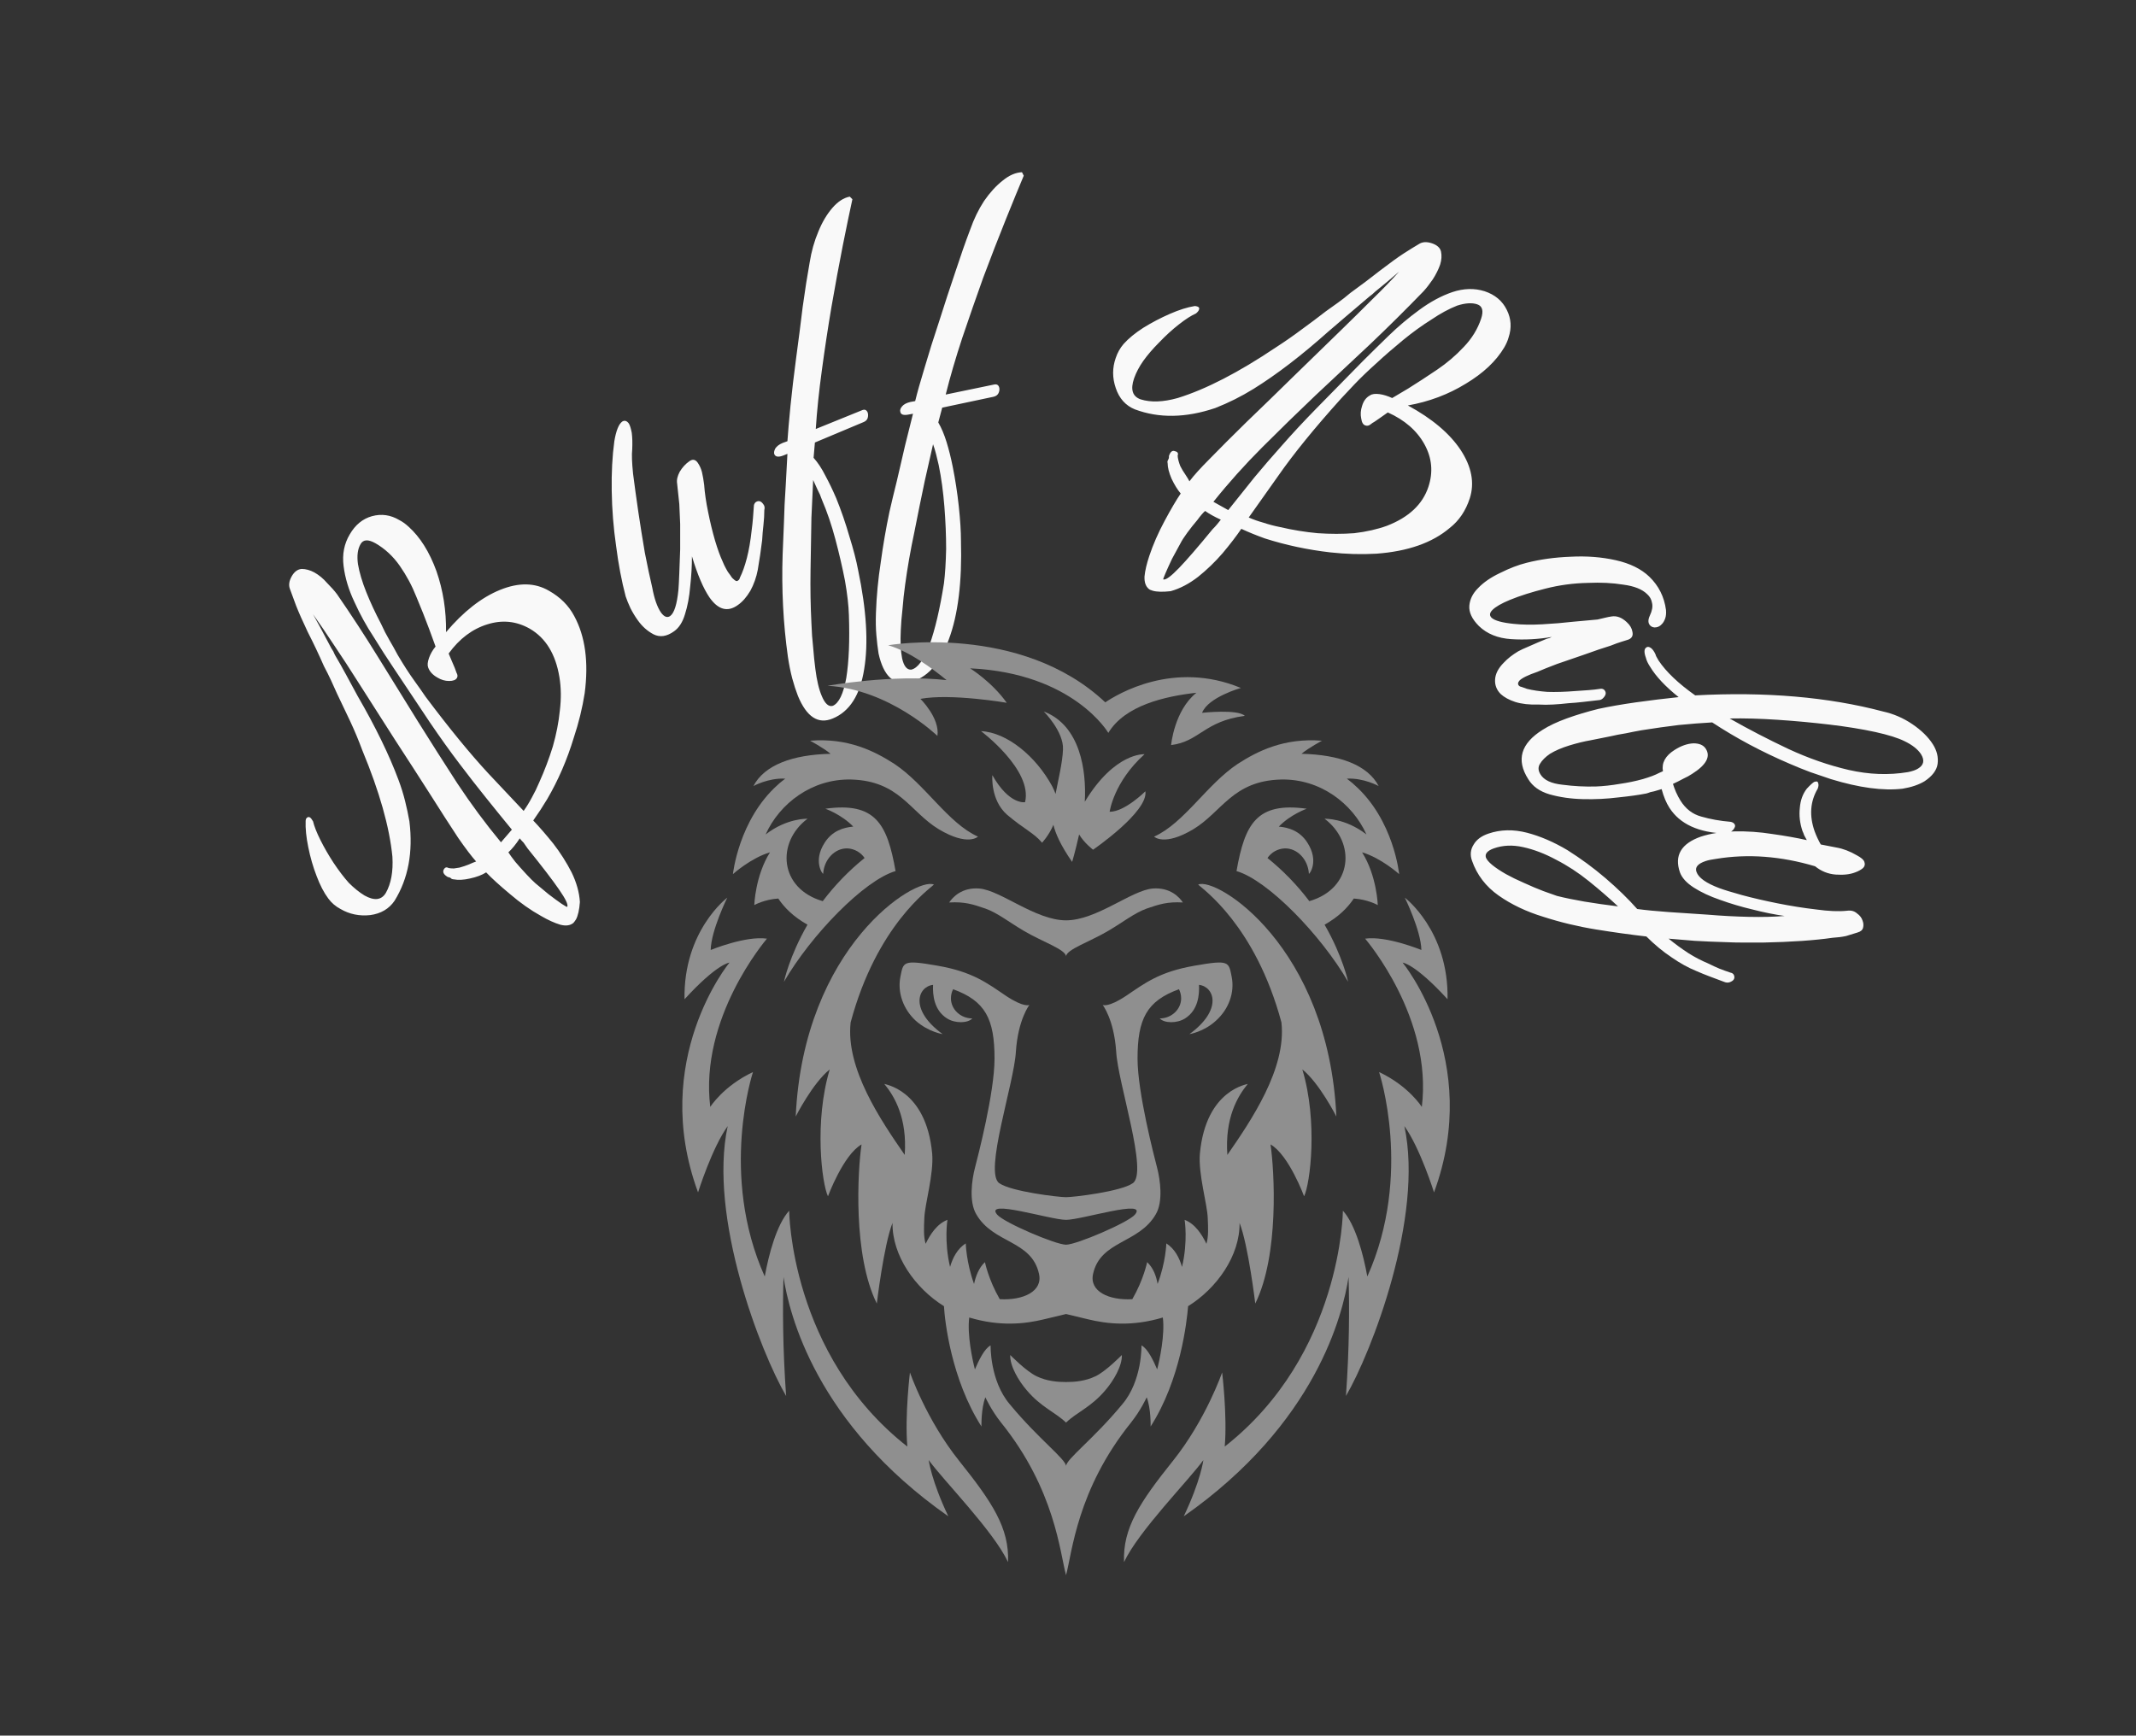 <svg xmlns="http://www.w3.org/2000/svg" version="1.1" xmlns:xlink="http://www.w3.org/1999/xlink" xmlns:svgjs="http://svgjs.dev/svgjs" viewBox="0 0 4.899 3.981"><rect x="0" y="0" width="4.899" height="3.981" fill="#333333" stroke="none"/><g transform="matrix(1,0,0,1,2.445,3.801)"><g transform="matrix(1,0,0,1,0,0)"><path d=" M -1.124 -1.692 Q -1.128 -1.686 -1.13 -1.684 Q -1.141 -1.675 -1.16 -1.68 Q -1.18 -1.686 -1.204 -1.7 Q -1.24 -1.72 -1.275 -1.75 Q -1.311 -1.78 -1.33 -1.8 Q -1.344 -1.791 -1.367 -1.786 Q -1.389 -1.781 -1.404 -1.784 Q -1.406 -1.784 -1.409 -1.785 Q -1.411 -1.787 -1.413 -1.788 Q -1.415 -1.789 -1.417 -1.789 Q -1.419 -1.79 -1.419 -1.79 Q -1.432 -1.798 -1.427 -1.807 Q -1.423 -1.814 -1.416 -1.81 Q -1.412 -1.809 -1.404 -1.809 Q -1.397 -1.81 -1.391 -1.811 Q -1.38 -1.814 -1.37 -1.818 Q -1.359 -1.823 -1.353 -1.825 Q -1.369 -1.843 -1.394 -1.879 Q -1.423 -1.923 -1.459 -1.98 Q -1.496 -2.038 -1.539 -2.104 L -1.622 -2.234 Q -1.651 -2.28 -1.678 -2.32 Q -1.705 -2.361 -1.727 -2.392 Q -1.719 -2.378 -1.71 -2.361 Q -1.701 -2.344 -1.693 -2.329 Q -1.689 -2.322 -1.685 -2.314 Q -1.68 -2.307 -1.677 -2.299 Q -1.664 -2.277 -1.651 -2.253 Q -1.638 -2.229 -1.625 -2.205 Q -1.563 -2.098 -1.531 -2.012 Q -1.522 -1.988 -1.516 -1.964 Q -1.51 -1.94 -1.506 -1.917 Q -1.493 -1.811 -1.54 -1.735 Q -1.559 -1.707 -1.596 -1.702 Q -1.633 -1.698 -1.664 -1.716 Q -1.681 -1.725 -1.692 -1.74 Q -1.707 -1.76 -1.719 -1.792 Q -1.731 -1.823 -1.738 -1.858 Q -1.745 -1.892 -1.744 -1.918 Q -1.744 -1.92 -1.743 -1.923 Q -1.739 -1.929 -1.734 -1.926 Q -1.731 -1.924 -1.727 -1.917 Q -1.723 -1.9 -1.71 -1.874 Q -1.697 -1.848 -1.68 -1.822 Q -1.662 -1.795 -1.645 -1.776 Q -1.627 -1.758 -1.609 -1.747 Q -1.575 -1.728 -1.56 -1.753 Q -1.542 -1.785 -1.545 -1.836 Q -1.555 -1.938 -1.614 -2.08 Q -1.627 -2.115 -1.642 -2.147 Q -1.657 -2.179 -1.672 -2.21 Q -1.679 -2.225 -1.686 -2.241 Q -1.693 -2.256 -1.702 -2.273 Q -1.72 -2.314 -1.739 -2.351 Q -1.757 -2.389 -1.766 -2.412 Q -1.775 -2.437 -1.78 -2.45 Q -1.785 -2.463 -1.776 -2.479 Q -1.767 -2.495 -1.753 -2.496 Q -1.739 -2.496 -1.724 -2.488 Q -1.708 -2.479 -1.695 -2.464 Q -1.681 -2.45 -1.672 -2.438 Q -1.623 -2.367 -1.578 -2.294 Q -1.533 -2.221 -1.487 -2.147 Q -1.442 -2.075 -1.396 -2.004 Q -1.349 -1.933 -1.296 -1.869 L -1.271 -1.898 Q -1.303 -1.937 -1.331 -1.972 Q -1.36 -2.008 -1.391 -2.049 Q -1.423 -2.091 -1.459 -2.144 Q -1.495 -2.198 -1.543 -2.27 Q -1.564 -2.301 -1.588 -2.34 Q -1.613 -2.378 -1.632 -2.42 Q -1.652 -2.462 -1.657 -2.503 Q -1.662 -2.543 -1.643 -2.575 Q -1.624 -2.608 -1.592 -2.617 Q -1.559 -2.626 -1.529 -2.608 Q -1.519 -2.603 -1.508 -2.593 Q -1.468 -2.557 -1.444 -2.491 Q -1.421 -2.425 -1.422 -2.351 Q -1.362 -2.422 -1.298 -2.448 Q -1.234 -2.474 -1.186 -2.446 Q -1.147 -2.424 -1.128 -2.388 Q -1.09 -2.318 -1.104 -2.211 Q -1.112 -2.16 -1.129 -2.109 Q -1.152 -2.033 -1.19 -1.968 Q -1.205 -1.943 -1.222 -1.919 Q -1.201 -1.897 -1.176 -1.866 Q -1.152 -1.835 -1.134 -1.8 Q -1.117 -1.765 -1.115 -1.732 Q -1.117 -1.705 -1.124 -1.692 M -1.244 -1.941 Q -1.234 -1.955 -1.225 -1.972 Q -1.216 -1.988 -1.208 -2.007 Q -1.19 -2.047 -1.177 -2.089 Q -1.165 -2.131 -1.161 -2.171 Q -1.156 -2.212 -1.162 -2.248 Q -1.175 -2.327 -1.23 -2.359 Q -1.276 -2.385 -1.327 -2.369 Q -1.379 -2.353 -1.416 -2.302 L -1.408 -2.283 Q -1.405 -2.276 -1.402 -2.269 Q -1.399 -2.261 -1.398 -2.258 Q -1.394 -2.251 -1.397 -2.246 Q -1.401 -2.239 -1.415 -2.239 Q -1.429 -2.239 -1.442 -2.247 Q -1.458 -2.256 -1.463 -2.27 Q -1.466 -2.278 -1.461 -2.292 Q -1.456 -2.306 -1.446 -2.318 L -1.461 -2.359 Q -1.474 -2.394 -1.49 -2.432 Q -1.505 -2.47 -1.528 -2.503 Q -1.551 -2.536 -1.584 -2.555 Q -1.609 -2.569 -1.618 -2.553 Q -1.628 -2.536 -1.624 -2.507 Q -1.619 -2.478 -1.605 -2.443 Q -1.591 -2.408 -1.571 -2.37 Q -1.562 -2.35 -1.552 -2.333 Q -1.542 -2.316 -1.533 -2.299 Q -1.513 -2.265 -1.495 -2.24 Q -1.477 -2.215 -1.469 -2.203 Q -1.388 -2.095 -1.325 -2.027 L -1.244 -1.941 M -1.144 -1.721 Q -1.14 -1.728 -1.163 -1.761 Q -1.185 -1.793 -1.235 -1.855 Q -1.24 -1.862 -1.244 -1.868 Q -1.249 -1.873 -1.253 -1.878 Q -1.266 -1.858 -1.279 -1.846 Q -1.274 -1.838 -1.263 -1.824 Q -1.251 -1.81 -1.238 -1.796 Q -1.225 -1.782 -1.217 -1.775 Q -1.203 -1.763 -1.187 -1.75 Q -1.17 -1.737 -1.157 -1.728 Q -1.145 -1.72 -1.144 -1.721 M -0.753 -2.413 Q -0.788 -2.388 -0.818 -2.431 Q -0.839 -2.462 -0.858 -2.525 Q -0.858 -2.492 -0.862 -2.456 Q -0.865 -2.42 -0.874 -2.392 Q -0.882 -2.365 -0.899 -2.353 Q -0.924 -2.335 -0.946 -2.346 Q -0.967 -2.357 -0.982 -2.378 Q -0.992 -2.392 -0.999 -2.406 Q -1.006 -2.421 -1.01 -2.433 Q -1.024 -2.486 -1.032 -2.549 Q -1.041 -2.611 -1.042 -2.675 Q -1.043 -2.738 -1.036 -2.789 Q -1.03 -2.825 -1.018 -2.834 Q -1.01 -2.839 -1.003 -2.83 Q -0.999 -2.824 -0.996 -2.808 Q -0.994 -2.792 -0.995 -2.77 Q -0.997 -2.753 -0.993 -2.714 Q -0.988 -2.675 -0.981 -2.627 Q -0.974 -2.58 -0.966 -2.533 Q -0.957 -2.487 -0.949 -2.453 Q -0.942 -2.415 -0.929 -2.396 Q -0.918 -2.381 -0.908 -2.388 Q -0.894 -2.398 -0.889 -2.448 Q -0.888 -2.46 -0.887 -2.486 Q -0.886 -2.511 -0.885 -2.541 Q -0.885 -2.57 -0.885 -2.599 Q -0.886 -2.627 -0.887 -2.645 L -0.892 -2.692 Q -0.894 -2.704 -0.886 -2.719 Q -0.877 -2.734 -0.864 -2.743 Q -0.853 -2.751 -0.845 -2.74 Q -0.838 -2.73 -0.835 -2.718 Q -0.832 -2.705 -0.83 -2.689 Q -0.828 -2.661 -0.821 -2.627 Q -0.814 -2.592 -0.805 -2.561 Q -0.796 -2.531 -0.788 -2.514 Q -0.784 -2.504 -0.78 -2.497 Q -0.776 -2.489 -0.771 -2.483 Q -0.766 -2.475 -0.763 -2.473 Q -0.756 -2.466 -0.753 -2.469 Q -0.749 -2.471 -0.748 -2.476 Q -0.739 -2.494 -0.732 -2.521 Q -0.725 -2.548 -0.721 -2.585 Q -0.719 -2.6 -0.718 -2.613 Q -0.717 -2.627 -0.716 -2.64 Q -0.716 -2.645 -0.712 -2.649 Q -0.702 -2.656 -0.694 -2.644 Q -0.69 -2.639 -0.692 -2.631 Q -0.692 -2.615 -0.694 -2.597 Q -0.696 -2.58 -0.697 -2.562 Q -0.701 -2.529 -0.707 -2.494 Q -0.712 -2.468 -0.724 -2.446 Q -0.737 -2.424 -0.753 -2.413 M -0.535 -2.153 Q -0.585 -2.132 -0.615 -2.205 Q -0.622 -2.223 -0.628 -2.245 Q -0.634 -2.268 -0.638 -2.295 Q -0.646 -2.352 -0.649 -2.411 Q -0.652 -2.47 -0.65 -2.529 Q -0.649 -2.56 -0.647 -2.602 Q -0.646 -2.643 -0.643 -2.686 Q -0.641 -2.728 -0.639 -2.76 L -0.649 -2.756 Q -0.665 -2.75 -0.669 -2.759 Q -0.671 -2.764 -0.667 -2.772 Q -0.662 -2.78 -0.65 -2.785 L -0.639 -2.789 Q -0.637 -2.819 -0.632 -2.87 Q -0.627 -2.92 -0.619 -2.98 Q -0.611 -3.039 -0.604 -3.097 Q -0.596 -3.155 -0.588 -3.199 Q -0.582 -3.237 -0.568 -3.27 Q -0.555 -3.302 -0.536 -3.324 Q -0.517 -3.346 -0.496 -3.35 L -0.49 -3.344 Q -0.499 -3.303 -0.512 -3.238 Q -0.525 -3.172 -0.538 -3.097 Q -0.55 -3.026 -0.56 -2.952 Q -0.57 -2.879 -0.574 -2.817 L -0.468 -2.86 Q -0.459 -2.864 -0.455 -2.855 Q -0.453 -2.849 -0.455 -2.842 Q -0.457 -2.836 -0.464 -2.833 L -0.576 -2.786 L -0.579 -2.751 Q -0.564 -2.734 -0.552 -2.71 Q -0.539 -2.686 -0.527 -2.658 Q -0.51 -2.616 -0.497 -2.571 Q -0.483 -2.526 -0.477 -2.494 Q -0.448 -2.356 -0.463 -2.266 Q -0.477 -2.177 -0.535 -2.153 M -0.535 -2.182 Q -0.514 -2.191 -0.504 -2.246 Q -0.495 -2.302 -0.498 -2.39 Q -0.499 -2.423 -0.507 -2.469 Q -0.516 -2.515 -0.529 -2.564 Q -0.542 -2.613 -0.56 -2.655 Q -0.564 -2.667 -0.57 -2.678 Q -0.575 -2.689 -0.58 -2.7 L -0.584 -2.613 Q -0.585 -2.555 -0.586 -2.493 Q -0.587 -2.431 -0.584 -2.372 Q -0.583 -2.342 -0.58 -2.316 Q -0.578 -2.29 -0.575 -2.267 Q -0.57 -2.227 -0.56 -2.204 Q -0.549 -2.178 -0.535 -2.182 M -0.36 -2.236 Q -0.413 -2.225 -0.43 -2.302 Q -0.433 -2.321 -0.435 -2.344 Q -0.437 -2.367 -0.436 -2.395 Q -0.434 -2.453 -0.425 -2.511 Q -0.417 -2.57 -0.405 -2.627 Q -0.398 -2.658 -0.388 -2.698 Q -0.379 -2.738 -0.369 -2.78 Q -0.359 -2.821 -0.351 -2.852 L -0.362 -2.85 Q -0.378 -2.847 -0.38 -2.856 Q -0.382 -2.862 -0.376 -2.869 Q -0.37 -2.876 -0.357 -2.879 L -0.346 -2.881 Q -0.339 -2.91 -0.324 -2.959 Q -0.31 -3.007 -0.291 -3.064 Q -0.273 -3.121 -0.254 -3.177 Q -0.236 -3.232 -0.22 -3.274 Q -0.207 -3.311 -0.188 -3.34 Q -0.168 -3.369 -0.145 -3.387 Q -0.123 -3.405 -0.101 -3.406 L -0.097 -3.398 Q -0.113 -3.36 -0.138 -3.298 Q -0.163 -3.236 -0.19 -3.164 Q -0.214 -3.097 -0.238 -3.026 Q -0.261 -2.956 -0.276 -2.896 L -0.165 -2.919 Q -0.155 -2.921 -0.153 -2.911 Q -0.152 -2.905 -0.155 -2.899 Q -0.158 -2.893 -0.166 -2.891 L -0.284 -2.866 L -0.293 -2.832 Q -0.282 -2.813 -0.274 -2.787 Q -0.266 -2.761 -0.26 -2.731 Q -0.251 -2.686 -0.246 -2.64 Q -0.241 -2.593 -0.241 -2.561 Q -0.237 -2.419 -0.269 -2.334 Q -0.3 -2.249 -0.36 -2.236 M -0.355 -2.265 Q -0.333 -2.27 -0.313 -2.322 Q -0.294 -2.375 -0.28 -2.463 Q -0.276 -2.495 -0.275 -2.542 Q -0.275 -2.588 -0.279 -2.639 Q -0.283 -2.69 -0.292 -2.734 Q -0.295 -2.747 -0.298 -2.759 Q -0.301 -2.771 -0.305 -2.782 L -0.324 -2.698 Q -0.336 -2.641 -0.348 -2.58 Q -0.361 -2.519 -0.369 -2.46 Q -0.373 -2.431 -0.375 -2.405 Q -0.378 -2.379 -0.379 -2.356 Q -0.381 -2.316 -0.376 -2.291 Q -0.37 -2.264 -0.355 -2.265 M 0.199 -2.446 Q 0.192 -2.448 0.19 -2.45 Q 0.179 -2.459 0.18 -2.479 Q 0.182 -2.499 0.191 -2.526 Q 0.204 -2.565 0.226 -2.606 Q 0.248 -2.647 0.263 -2.669 Q 0.252 -2.682 0.242 -2.703 Q 0.233 -2.724 0.233 -2.739 Q 0.232 -2.741 0.233 -2.744 Q 0.234 -2.746 0.235 -2.748 Q 0.236 -2.75 0.236 -2.752 Q 0.236 -2.754 0.236 -2.755 Q 0.241 -2.77 0.25 -2.766 Q 0.259 -2.764 0.256 -2.756 Q 0.256 -2.752 0.258 -2.744 Q 0.26 -2.737 0.262 -2.732 Q 0.267 -2.722 0.274 -2.712 Q 0.28 -2.703 0.283 -2.697 Q 0.298 -2.717 0.329 -2.748 Q 0.365 -2.785 0.414 -2.833 Q 0.463 -2.88 0.519 -2.935 L 0.63 -3.043 Q 0.669 -3.081 0.703 -3.115 Q 0.738 -3.149 0.764 -3.178 Q 0.751 -3.167 0.737 -3.155 Q 0.722 -3.143 0.709 -3.132 Q 0.703 -3.126 0.696 -3.121 Q 0.689 -3.115 0.683 -3.11 Q 0.663 -3.093 0.643 -3.076 Q 0.622 -3.058 0.601 -3.04 Q 0.509 -2.958 0.43 -2.909 Q 0.409 -2.896 0.387 -2.885 Q 0.365 -2.874 0.342 -2.865 Q 0.241 -2.831 0.158 -2.862 Q 0.126 -2.875 0.114 -2.911 Q 0.102 -2.946 0.114 -2.98 Q 0.12 -2.998 0.132 -3.012 Q 0.149 -3.031 0.177 -3.049 Q 0.206 -3.067 0.238 -3.081 Q 0.27 -3.095 0.295 -3.099 Q 0.298 -3.099 0.301 -3.098 Q 0.307 -3.096 0.305 -3.091 Q 0.304 -3.087 0.298 -3.082 Q 0.282 -3.075 0.259 -3.057 Q 0.236 -3.039 0.214 -3.016 Q 0.192 -2.994 0.177 -2.973 Q 0.163 -2.953 0.156 -2.933 Q 0.143 -2.895 0.171 -2.885 Q 0.206 -2.874 0.256 -2.888 Q 0.353 -2.918 0.481 -3.004 Q 0.512 -3.024 0.54 -3.045 Q 0.569 -3.066 0.596 -3.087 Q 0.61 -3.097 0.624 -3.107 Q 0.638 -3.117 0.652 -3.129 Q 0.688 -3.155 0.721 -3.181 Q 0.755 -3.207 0.775 -3.22 Q 0.797 -3.234 0.809 -3.241 Q 0.821 -3.249 0.839 -3.243 Q 0.857 -3.237 0.86 -3.224 Q 0.863 -3.21 0.858 -3.194 Q 0.852 -3.177 0.841 -3.16 Q 0.83 -3.144 0.82 -3.133 Q 0.76 -3.071 0.698 -3.012 Q 0.635 -2.953 0.572 -2.894 Q 0.51 -2.835 0.45 -2.775 Q 0.39 -2.715 0.338 -2.65 L 0.372 -2.631 Q 0.403 -2.67 0.432 -2.706 Q 0.461 -2.741 0.495 -2.779 Q 0.53 -2.819 0.575 -2.865 Q 0.62 -2.911 0.681 -2.973 Q 0.707 -2.999 0.74 -3.031 Q 0.773 -3.063 0.81 -3.09 Q 0.848 -3.118 0.886 -3.131 Q 0.925 -3.144 0.96 -3.133 Q 0.996 -3.121 1.011 -3.09 Q 1.026 -3.06 1.015 -3.027 Q 1.012 -3.016 1.005 -3.004 Q 0.977 -2.957 0.917 -2.921 Q 0.857 -2.884 0.784 -2.871 Q 0.867 -2.826 0.905 -2.769 Q 0.943 -2.711 0.926 -2.658 Q 0.912 -2.615 0.88 -2.59 Q 0.82 -2.539 0.712 -2.531 Q 0.66 -2.528 0.606 -2.534 Q 0.528 -2.543 0.456 -2.566 Q 0.428 -2.576 0.402 -2.588 Q 0.385 -2.563 0.359 -2.532 Q 0.333 -2.502 0.303 -2.478 Q 0.272 -2.454 0.24 -2.445 Q 0.213 -2.442 0.199 -2.446 M 0.419 -2.614 Q 0.435 -2.607 0.453 -2.602 Q 0.471 -2.596 0.491 -2.592 Q 0.534 -2.582 0.577 -2.578 Q 0.621 -2.575 0.661 -2.578 Q 0.703 -2.583 0.736 -2.595 Q 0.811 -2.624 0.831 -2.684 Q 0.848 -2.735 0.822 -2.782 Q 0.796 -2.829 0.738 -2.855 L 0.721 -2.843 Q 0.715 -2.839 0.708 -2.834 Q 0.701 -2.83 0.699 -2.828 Q 0.693 -2.823 0.687 -2.825 Q 0.679 -2.827 0.677 -2.841 Q 0.674 -2.855 0.679 -2.87 Q 0.684 -2.887 0.697 -2.894 Q 0.704 -2.899 0.719 -2.897 Q 0.733 -2.895 0.748 -2.888 L 0.785 -2.91 Q 0.817 -2.93 0.851 -2.953 Q 0.885 -2.976 0.912 -3.005 Q 0.94 -3.034 0.952 -3.07 Q 0.961 -3.097 0.943 -3.103 Q 0.925 -3.109 0.897 -3.1 Q 0.869 -3.089 0.838 -3.068 Q 0.806 -3.048 0.773 -3.021 Q 0.756 -3.007 0.741 -2.994 Q 0.726 -2.981 0.712 -2.968 Q 0.683 -2.942 0.662 -2.92 Q 0.64 -2.897 0.631 -2.887 Q 0.54 -2.786 0.487 -2.71 L 0.419 -2.614 M 0.223 -2.472 Q 0.231 -2.469 0.259 -2.498 Q 0.286 -2.526 0.336 -2.587 Q 0.343 -2.594 0.347 -2.599 Q 0.352 -2.605 0.355 -2.609 Q 0.333 -2.619 0.319 -2.629 Q 0.312 -2.623 0.301 -2.608 Q 0.289 -2.594 0.278 -2.579 Q 0.267 -2.564 0.262 -2.554 Q 0.253 -2.538 0.243 -2.519 Q 0.234 -2.5 0.228 -2.486 Q 0.222 -2.472 0.223 -2.472 M 0.997 -2.209 Q 0.983 -2.223 0.984 -2.242 Q 0.985 -2.262 1.004 -2.281 Q 1.017 -2.295 1.037 -2.307 Q 1.044 -2.311 1.063 -2.319 Q 1.083 -2.328 1.103 -2.336 Q 1.109 -2.337 1.114 -2.34 Q 1.067 -2.332 1.021 -2.335 Q 0.975 -2.338 0.947 -2.365 Q 0.923 -2.389 0.925 -2.412 Q 0.927 -2.434 0.945 -2.452 Q 0.964 -2.472 0.996 -2.487 Q 1.028 -2.503 1.056 -2.51 Q 1.103 -2.522 1.157 -2.524 Q 1.212 -2.527 1.261 -2.516 Q 1.31 -2.505 1.338 -2.478 Q 1.37 -2.447 1.376 -2.402 Q 1.377 -2.39 1.374 -2.382 Q 1.371 -2.374 1.367 -2.37 Q 1.361 -2.363 1.353 -2.362 Q 1.345 -2.361 1.34 -2.366 Q 1.332 -2.374 1.339 -2.389 Q 1.347 -2.406 1.344 -2.418 Q 1.342 -2.43 1.333 -2.438 Q 1.316 -2.455 1.278 -2.46 Q 1.241 -2.466 1.197 -2.464 Q 1.147 -2.463 1.1 -2.451 Q 1.052 -2.439 1.018 -2.425 Q 0.989 -2.413 0.978 -2.402 Q 0.968 -2.392 0.976 -2.384 Q 0.987 -2.374 1.027 -2.37 Q 1.055 -2.367 1.092 -2.369 Q 1.129 -2.371 1.164 -2.375 Q 1.199 -2.378 1.219 -2.38 Q 1.228 -2.382 1.236 -2.384 Q 1.244 -2.386 1.251 -2.387 Q 1.269 -2.39 1.286 -2.374 Q 1.297 -2.364 1.299 -2.352 Q 1.302 -2.339 1.29 -2.334 Q 1.284 -2.332 1.274 -2.329 Q 1.264 -2.326 1.249 -2.32 Q 1.223 -2.312 1.19 -2.3 Q 1.156 -2.288 1.126 -2.278 Q 1.097 -2.267 1.081 -2.26 Q 1.049 -2.249 1.04 -2.24 Q 1.034 -2.233 1.039 -2.228 Q 1.041 -2.226 1.046 -2.225 Q 1.051 -2.223 1.057 -2.221 Q 1.077 -2.216 1.104 -2.214 Q 1.132 -2.213 1.169 -2.216 Q 1.184 -2.217 1.198 -2.218 Q 1.212 -2.219 1.225 -2.221 Q 1.23 -2.222 1.234 -2.219 Q 1.242 -2.211 1.233 -2.201 Q 1.228 -2.195 1.221 -2.195 Q 1.203 -2.193 1.186 -2.191 Q 1.169 -2.189 1.152 -2.188 Q 1.135 -2.186 1.117 -2.185 Q 1.1 -2.184 1.083 -2.185 Q 1.052 -2.184 1.03 -2.191 Q 1.009 -2.198 0.997 -2.209 M 1.06 -2.014 Q 1.018 -2.08 1.093 -2.127 Q 1.115 -2.141 1.148 -2.153 Q 1.181 -2.165 1.221 -2.175 Q 1.258 -2.183 1.307 -2.19 Q 1.357 -2.197 1.405 -2.202 Q 1.36 -2.238 1.34 -2.271 Q 1.332 -2.283 1.33 -2.292 Q 1.323 -2.311 1.331 -2.316 Q 1.335 -2.319 1.341 -2.315 Q 1.347 -2.311 1.352 -2.3 Q 1.353 -2.296 1.355 -2.293 Q 1.357 -2.29 1.359 -2.286 Q 1.385 -2.247 1.443 -2.206 Q 1.685 -2.219 1.874 -2.169 Q 1.91 -2.161 1.941 -2.14 Q 1.972 -2.119 1.988 -2.094 Q 2.002 -2.072 1.999 -2.049 Q 1.996 -2.027 1.969 -2.009 Q 1.949 -1.997 1.919 -1.992 Q 1.852 -1.984 1.754 -2.014 Q 1.73 -2.022 1.707 -2.03 Q 1.683 -2.039 1.66 -2.049 Q 1.564 -2.09 1.482 -2.144 Q 1.446 -2.142 1.405 -2.138 Q 1.364 -2.133 1.32 -2.126 Q 1.303 -2.123 1.284 -2.119 Q 1.265 -2.116 1.248 -2.112 L 1.203 -2.103 Q 1.18 -2.099 1.154 -2.091 Q 1.128 -2.083 1.11 -2.072 Q 1.094 -2.061 1.087 -2.049 Q 1.08 -2.038 1.088 -2.025 Q 1.1 -2.005 1.139 -2.001 Q 1.177 -1.996 1.215 -1.997 Q 1.241 -1.998 1.27 -2.003 Q 1.298 -2.007 1.323 -2.014 Q 1.347 -2.021 1.36 -2.028 L 1.369 -2.032 Q 1.364 -2.061 1.396 -2.081 Q 1.418 -2.095 1.439 -2.096 Q 1.459 -2.096 1.467 -2.084 Q 1.485 -2.057 1.436 -2.026 Q 1.427 -2.02 1.416 -2.015 Q 1.405 -2.009 1.392 -2.003 Q 1.394 -1.996 1.399 -1.984 Q 1.404 -1.973 1.409 -1.965 Q 1.427 -1.936 1.457 -1.928 Q 1.488 -1.919 1.524 -1.916 Q 1.53 -1.915 1.533 -1.911 Q 1.536 -1.907 1.533 -1.902 Q 1.53 -1.896 1.524 -1.893 Q 1.519 -1.889 1.513 -1.889 Q 1.42 -1.892 1.384 -1.948 Q 1.373 -1.965 1.366 -1.991 L 1.349 -1.986 Q 1.344 -1.985 1.34 -1.984 Q 1.335 -1.982 1.331 -1.981 Q 1.306 -1.976 1.267 -1.972 Q 1.227 -1.967 1.186 -1.968 Q 1.144 -1.969 1.109 -1.979 Q 1.075 -1.989 1.06 -2.014 M 1.923 -2.101 Q 1.901 -2.112 1.856 -2.122 Q 1.81 -2.132 1.751 -2.139 Q 1.692 -2.146 1.632 -2.15 Q 1.572 -2.154 1.522 -2.153 Q 1.587 -2.116 1.657 -2.083 Q 1.726 -2.051 1.795 -2.035 Q 1.865 -2.019 1.931 -2.03 Q 1.946 -2.033 1.954 -2.038 Q 1.974 -2.05 1.961 -2.071 Q 1.95 -2.088 1.923 -2.101 M 0.931 -1.827 Q 0.924 -1.847 0.935 -1.864 Q 0.945 -1.881 0.969 -1.889 Q 1.01 -1.903 1.057 -1.891 Q 1.103 -1.879 1.15 -1.851 Q 1.196 -1.822 1.237 -1.787 Q 1.279 -1.751 1.31 -1.716 Q 1.34 -1.712 1.382 -1.709 Q 1.425 -1.706 1.472 -1.703 Q 1.52 -1.699 1.566 -1.698 Q 1.612 -1.697 1.648 -1.7 Q 1.613 -1.705 1.574 -1.715 Q 1.536 -1.724 1.5 -1.737 Q 1.465 -1.749 1.44 -1.765 Q 1.415 -1.781 1.408 -1.8 Q 1.388 -1.858 1.456 -1.882 Q 1.49 -1.893 1.533 -1.894 Q 1.576 -1.895 1.62 -1.888 Q 1.663 -1.882 1.699 -1.874 Q 1.696 -1.88 1.693 -1.885 Q 1.691 -1.891 1.689 -1.895 Q 1.68 -1.922 1.683 -1.948 Q 1.685 -1.974 1.699 -1.992 Q 1.712 -2.006 1.717 -2.008 L 1.718 -2.008 Q 1.724 -2.01 1.725 -2.005 Q 1.727 -2 1.724 -1.992 Q 1.698 -1.948 1.717 -1.894 Q 1.723 -1.878 1.731 -1.864 L 1.767 -1.857 Q 1.79 -1.853 1.814 -1.839 Q 1.829 -1.831 1.831 -1.824 Q 1.834 -1.816 1.828 -1.81 Q 1.821 -1.804 1.81 -1.8 Q 1.792 -1.793 1.765 -1.795 Q 1.739 -1.797 1.718 -1.814 Q 1.6 -1.849 1.491 -1.831 Q 1.476 -1.829 1.467 -1.826 Q 1.44 -1.817 1.446 -1.801 Q 1.453 -1.781 1.498 -1.764 Q 1.514 -1.758 1.55 -1.748 Q 1.587 -1.738 1.632 -1.729 Q 1.677 -1.72 1.72 -1.715 Q 1.763 -1.709 1.791 -1.712 Q 1.805 -1.714 1.814 -1.706 Q 1.824 -1.699 1.827 -1.689 Q 1.83 -1.681 1.828 -1.673 Q 1.826 -1.665 1.815 -1.662 Q 1.803 -1.658 1.789 -1.654 Q 1.775 -1.651 1.758 -1.65 Q 1.696 -1.641 1.598 -1.639 Q 1.577 -1.639 1.555 -1.639 Q 1.533 -1.639 1.512 -1.64 Q 1.476 -1.641 1.442 -1.643 Q 1.408 -1.646 1.382 -1.648 Q 1.404 -1.63 1.427 -1.615 Q 1.449 -1.601 1.473 -1.591 Q 1.487 -1.584 1.499 -1.579 Q 1.512 -1.574 1.524 -1.57 Q 1.53 -1.569 1.532 -1.564 Q 1.536 -1.553 1.522 -1.548 Q 1.516 -1.546 1.509 -1.549 Q 1.493 -1.555 1.477 -1.561 Q 1.461 -1.567 1.445 -1.574 Q 1.418 -1.585 1.389 -1.605 Q 1.359 -1.625 1.331 -1.653 Q 1.278 -1.659 1.216 -1.669 Q 1.154 -1.679 1.095 -1.698 Q 1.036 -1.716 0.992 -1.747 Q 0.948 -1.778 0.931 -1.827 M 0.963 -1.834 Q 0.969 -1.819 1.009 -1.796 Q 1.027 -1.786 1.05 -1.776 Q 1.074 -1.765 1.095 -1.757 Q 1.117 -1.749 1.126 -1.746 Q 1.154 -1.739 1.189 -1.733 Q 1.225 -1.727 1.266 -1.722 Q 1.235 -1.751 1.199 -1.78 Q 1.163 -1.809 1.124 -1.829 Q 1.085 -1.85 1.048 -1.858 Q 1.012 -1.866 0.981 -1.855 Q 0.959 -1.847 0.963 -1.834" fill="#f9f9f9" fill-rule="nonzero"></path></g><g transform="matrix(1,0,0,1,0,0)"><g clip-path="url(#SvgjsClipPath1044)"><g clip-path="url(#bc665209b-0e2a-4794-befc-3e0935ce7ba731b6d99f-0bff-4a0e-85bb-6284dcf09be3)"><path d=" M 0.62 -1.24 C 0.602 -1.631 0.344 -1.791 0.303 -1.772 C 0.313 -1.762 0.434 -1.679 0.494 -1.456 C 0.506 -1.35 0.424 -1.23 0.37 -1.152 C 0.364 -1.236 0.393 -1.286 0.417 -1.315 C 0.42 -1.314 0.321 -1.305 0.307 -1.155 C 0.303 -1.108 0.324 -1.039 0.325 -1.007 C 0.326 -0.985 0.327 -0.965 0.322 -0.948 C 0.312 -0.969 0.296 -0.994 0.272 -1.003 C 0.272 -1.003 0.28 -0.954 0.266 -0.895 C 0.26 -0.916 0.249 -0.937 0.23 -0.949 C 0.23 -0.949 0.229 -0.906 0.21 -0.856 C 0.207 -0.874 0.2 -0.893 0.186 -0.906 C 0.186 -0.906 0.178 -0.866 0.152 -0.821 C 0.152 -0.821 0.152 -0.821 0.152 -0.821 C 0.098 -0.818 0.053 -0.839 0.062 -0.879 C 0.079 -0.956 0.167 -0.948 0.206 -1.016 C 0.223 -1.045 0.216 -1.095 0.209 -1.122 C 0.202 -1.149 0.164 -1.295 0.164 -1.373 C 0.164 -1.464 0.185 -1.505 0.259 -1.532 C 0.262 -1.526 0.264 -1.519 0.264 -1.511 C 0.264 -1.486 0.242 -1.465 0.215 -1.465 C 0.225 -1.454 0.254 -1.453 0.273 -1.465 C 0.303 -1.484 0.306 -1.519 0.305 -1.542 C 0.34 -1.538 0.36 -1.485 0.283 -1.429 C 0.283 -1.429 0.316 -1.434 0.344 -1.46 C 0.373 -1.486 0.387 -1.524 0.38 -1.56 C 0.373 -1.595 0.375 -1.6 0.295 -1.586 C 0.214 -1.572 0.181 -1.546 0.138 -1.517 C 0.096 -1.489 0.084 -1.496 0.084 -1.496 C 0.084 -1.496 0.11 -1.463 0.115 -1.389 C 0.119 -1.316 0.189 -1.111 0.153 -1.087 C 0.126 -1.068 0.018 -1.055 0 -1.055 C -0.018 -1.055 -0.126 -1.068 -0.153 -1.087 C -0.189 -1.111 -0.119 -1.316 -0.115 -1.389 C -0.11 -1.463 -0.084 -1.496 -0.084 -1.496 C -0.084 -1.496 -0.096 -1.489 -0.138 -1.517 C -0.181 -1.546 -0.214 -1.572 -0.295 -1.586 C -0.375 -1.6 -0.373 -1.595 -0.38 -1.56 C -0.387 -1.524 -0.373 -1.486 -0.345 -1.46 C -0.316 -1.434 -0.283 -1.429 -0.283 -1.429 C -0.36 -1.485 -0.34 -1.538 -0.305 -1.542 C -0.306 -1.519 -0.303 -1.484 -0.273 -1.465 C -0.254 -1.453 -0.225 -1.454 -0.215 -1.465 C -0.242 -1.465 -0.264 -1.486 -0.264 -1.511 C -0.264 -1.519 -0.262 -1.526 -0.259 -1.532 C -0.185 -1.505 -0.164 -1.464 -0.164 -1.373 C -0.164 -1.295 -0.202 -1.149 -0.209 -1.122 C -0.216 -1.095 -0.223 -1.045 -0.206 -1.016 C -0.167 -0.948 -0.079 -0.957 -0.062 -0.879 C -0.053 -0.839 -0.098 -0.818 -0.152 -0.821 C -0.152 -0.821 -0.152 -0.821 -0.152 -0.821 C -0.178 -0.866 -0.186 -0.906 -0.186 -0.906 C -0.2 -0.893 -0.207 -0.874 -0.211 -0.856 C -0.229 -0.906 -0.23 -0.949 -0.23 -0.949 C -0.249 -0.937 -0.26 -0.916 -0.266 -0.895 C -0.28 -0.954 -0.272 -1.003 -0.272 -1.003 C -0.296 -0.994 -0.312 -0.969 -0.322 -0.948 C -0.327 -0.965 -0.326 -0.985 -0.325 -1.007 C -0.324 -1.039 -0.303 -1.108 -0.307 -1.155 C -0.321 -1.305 -0.42 -1.314 -0.417 -1.315 C -0.393 -1.286 -0.364 -1.236 -0.37 -1.152 C -0.424 -1.23 -0.506 -1.35 -0.494 -1.456 C -0.434 -1.679 -0.313 -1.762 -0.303 -1.772 C -0.344 -1.791 -0.602 -1.631 -0.62 -1.24 C -0.62 -1.24 -0.581 -1.317 -0.542 -1.348 C -0.578 -1.228 -0.56 -1.086 -0.546 -1.057 C -0.546 -1.057 -0.511 -1.152 -0.469 -1.176 C -0.478 -1.115 -0.489 -0.922 -0.434 -0.811 C -0.434 -0.811 -0.418 -0.945 -0.398 -0.996 C -0.399 -0.921 -0.346 -0.846 -0.28 -0.805 C -0.278 -0.77 -0.263 -0.637 -0.194 -0.529 L -0.194 -0.529 L -0.194 -0.529 C -0.194 -0.53 -0.195 -0.57 -0.185 -0.596 C -0.185 -0.596 -0.172 -0.567 -0.149 -0.538 C -0.025 -0.384 -0.014 -0.239 -0 -0.188 L -0 -0.188 C -0 -0.188 -0 -0.188 0 -0.188 L 0 -0.188 L 0 -0.188 C 0.014 -0.239 0.025 -0.384 0.149 -0.538 C 0.172 -0.567 0.185 -0.596 0.185 -0.596 C 0.195 -0.57 0.194 -0.53 0.194 -0.529 L 0.194 -0.529 L 0.194 -0.529 C 0.263 -0.637 0.277 -0.77 0.28 -0.805 C 0.346 -0.846 0.399 -0.921 0.398 -0.996 C 0.418 -0.945 0.434 -0.811 0.434 -0.811 C 0.489 -0.922 0.478 -1.115 0.469 -1.176 C 0.511 -1.152 0.546 -1.057 0.546 -1.057 C 0.56 -1.086 0.578 -1.228 0.542 -1.348 C 0.581 -1.317 0.62 -1.24 0.62 -1.24 M -0.158 -1.015 C -0.189 -1.052 -0.036 -1.003 -0 -1.003 L 0 -1.003 C 0.036 -1.003 0.189 -1.052 0.158 -1.015 C 0.143 -0.997 0.024 -0.946 0 -0.946 C -0.024 -0.946 -0.143 -0.997 -0.158 -1.015 M 0.209 -0.66 C 0.2 -0.681 0.187 -0.708 0.173 -0.715 C 0.173 -0.715 0.175 -0.634 0.129 -0.58 C 0.063 -0.5 0 -0.454 0 -0.438 C -0 -0.454 -0.063 -0.5 -0.129 -0.58 C -0.175 -0.634 -0.173 -0.715 -0.173 -0.715 C -0.187 -0.708 -0.2 -0.681 -0.209 -0.66 C -0.215 -0.683 -0.227 -0.74 -0.222 -0.779 C -0.152 -0.758 -0.095 -0.764 -0.05 -0.775 L 0 -0.787 L 0.05 -0.775 C 0.095 -0.764 0.152 -0.758 0.222 -0.779 C 0.227 -0.74 0.215 -0.683 0.209 -0.66" fill="#8f8f8f" transform="matrix(1,0,0,1,0,0)" fill-rule="nonzero"></path></g><g clip-path="url(#bc665209b-0e2a-4794-befc-3e0935ce7ba731b6d99f-0bff-4a0e-85bb-6284dcf09be3)"><path d=" M -0.245 -0.45 C -0.321 -0.545 -0.358 -0.653 -0.358 -0.653 C -0.358 -0.653 -0.37 -0.555 -0.364 -0.483 C -0.633 -0.694 -0.635 -1.024 -0.635 -1.024 C -0.664 -0.992 -0.682 -0.923 -0.691 -0.873 C -0.796 -1.107 -0.718 -1.342 -0.718 -1.342 C -0.786 -1.31 -0.816 -1.262 -0.816 -1.262 C -0.841 -1.466 -0.69 -1.643 -0.686 -1.648 C -0.735 -1.655 -0.815 -1.622 -0.815 -1.622 C -0.814 -1.667 -0.777 -1.742 -0.777 -1.742 C -0.777 -1.742 -0.878 -1.666 -0.875 -1.509 C -0.8 -1.591 -0.772 -1.593 -0.772 -1.593 C -0.772 -1.593 -0.956 -1.37 -0.844 -1.066 C -0.844 -1.066 -0.812 -1.168 -0.776 -1.218 C -0.821 -1.009 -0.7 -0.698 -0.642 -0.599 C -0.65 -0.711 -0.65 -0.803 -0.648 -0.872 C -0.635 -0.787 -0.574 -0.536 -0.27 -0.323 C -0.309 -0.405 -0.315 -0.452 -0.315 -0.452 C -0.281 -0.405 -0.167 -0.29 -0.133 -0.218 C -0.13 -0.296 -0.169 -0.355 -0.245 -0.45" fill="#8f8f8f" transform="matrix(1,0,0,1,0,0)" fill-rule="nonzero"></path></g><g clip-path="url(#bc665209b-0e2a-4794-befc-3e0935ce7ba731b6d99f-0bff-4a0e-85bb-6284dcf09be3)"><path d=" M 0.772 -1.593 C 0.772 -1.593 0.8 -1.591 0.875 -1.509 C 0.878 -1.666 0.777 -1.742 0.777 -1.742 C 0.777 -1.742 0.814 -1.667 0.815 -1.622 C 0.815 -1.622 0.735 -1.655 0.686 -1.648 C 0.69 -1.643 0.841 -1.466 0.816 -1.262 C 0.816 -1.262 0.786 -1.31 0.718 -1.342 C 0.718 -1.342 0.796 -1.107 0.691 -0.873 C 0.682 -0.923 0.664 -0.992 0.635 -1.024 C 0.635 -1.024 0.633 -0.694 0.364 -0.483 C 0.37 -0.555 0.358 -0.653 0.358 -0.653 C 0.358 -0.653 0.321 -0.545 0.245 -0.45 C 0.169 -0.355 0.13 -0.296 0.133 -0.218 C 0.167 -0.29 0.281 -0.405 0.315 -0.452 C 0.315 -0.452 0.309 -0.405 0.27 -0.323 C 0.574 -0.536 0.635 -0.787 0.648 -0.872 C 0.65 -0.803 0.65 -0.711 0.642 -0.599 C 0.7 -0.698 0.821 -1.009 0.776 -1.218 C 0.812 -1.168 0.844 -1.066 0.844 -1.066 C 0.956 -1.37 0.772 -1.593 0.772 -1.593" fill="#8f8f8f" transform="matrix(1,0,0,1,0,0)" fill-rule="nonzero"></path></g><g clip-path="url(#bc665209b-0e2a-4794-befc-3e0935ce7ba731b6d99f-0bff-4a0e-85bb-6284dcf09be3)"><path d=" M -0.547 -2.228 C -0.405 -2.22 -0.295 -2.113 -0.295 -2.113 C -0.289 -2.154 -0.334 -2.198 -0.334 -2.198 C -0.264 -2.211 -0.136 -2.189 -0.136 -2.189 C -0.17 -2.237 -0.22 -2.268 -0.22 -2.268 C 0.017 -2.257 0.097 -2.12 0.097 -2.12 C 0.135 -2.183 0.227 -2.204 0.299 -2.212 C 0.248 -2.171 0.241 -2.092 0.241 -2.092 C 0.306 -2.1 0.317 -2.147 0.41 -2.159 C 0.394 -2.175 0.312 -2.166 0.312 -2.166 C 0.326 -2.202 0.401 -2.223 0.401 -2.223 C 0.247 -2.287 0.118 -2.209 0.09 -2.19 C -0.104 -2.373 -0.408 -2.321 -0.408 -2.321 C -0.359 -2.307 -0.303 -2.265 -0.274 -2.241 C -0.398 -2.255 -0.547 -2.228 -0.547 -2.228" fill="#8f8f8f" transform="matrix(1,0,0,1,0,0)" fill-rule="nonzero"></path></g><g clip-path="url(#bc665209b-0e2a-4794-befc-3e0935ce7ba731b6d99f-0bff-4a0e-85bb-6284dcf09be3)"><path d=" M -0.032 -1.998 C -0.069 -2.066 -0.135 -2.121 -0.195 -2.124 C -0.195 -2.124 -0.076 -2.035 -0.094 -1.961 C -0.094 -1.961 -0.13 -1.954 -0.169 -2.023 C -0.169 -2.023 -0.174 -1.966 -0.135 -1.932 C -0.096 -1.899 -0.073 -1.89 -0.055 -1.868 C -0.055 -1.868 -0.039 -1.885 -0.029 -1.909 C -0.024 -1.889 -0.013 -1.863 0.014 -1.824 C 0.014 -1.824 0.021 -1.847 0.03 -1.887 C 0.042 -1.867 0.062 -1.852 0.062 -1.852 C 0.062 -1.852 0.189 -1.939 0.182 -1.986 C 0.182 -1.986 0.135 -1.939 0.1 -1.939 C 0.1 -1.939 0.109 -2.007 0.18 -2.071 C 0.18 -2.071 0.112 -2.076 0.043 -1.962 C 0.047 -2.033 0.033 -2.137 -0.051 -2.169 C -0.051 -2.169 -0.005 -2.123 -0.007 -2.082 C -0.008 -2.052 -0.018 -2.012 -0.024 -1.98 C -0.026 -1.986 -0.029 -1.992 -0.032 -1.998" fill="#8f8f8f" transform="matrix(1,0,0,1,0,0)" fill-rule="nonzero"></path></g><g clip-path="url(#bc665209b-0e2a-4794-befc-3e0935ce7ba731b6d99f-0bff-4a0e-85bb-6284dcf09be3)"><path d=" M -0.764 -1.796 C -0.764 -1.796 -0.723 -1.833 -0.679 -1.846 C -0.713 -1.792 -0.715 -1.725 -0.715 -1.725 C -0.715 -1.725 -0.692 -1.738 -0.66 -1.74 C -0.646 -1.719 -0.625 -1.698 -0.593 -1.68 C -0.635 -1.607 -0.647 -1.549 -0.647 -1.549 C -0.585 -1.656 -0.463 -1.782 -0.391 -1.803 C -0.41 -1.911 -0.437 -1.962 -0.552 -1.946 C -0.552 -1.946 -0.515 -1.933 -0.488 -1.905 C -0.511 -1.903 -0.536 -1.895 -0.553 -1.869 C -0.582 -1.825 -0.557 -1.794 -0.557 -1.797 C -0.555 -1.83 -0.53 -1.856 -0.501 -1.855 C -0.485 -1.854 -0.471 -1.846 -0.462 -1.833 C -0.498 -1.804 -0.53 -1.771 -0.558 -1.734 C -0.658 -1.763 -0.665 -1.869 -0.593 -1.923 C -0.593 -1.923 -0.64 -1.925 -0.689 -1.887 C -0.657 -1.958 -0.583 -2.015 -0.493 -2.013 C -0.382 -2.01 -0.358 -1.939 -0.292 -1.899 C -0.225 -1.859 -0.202 -1.882 -0.202 -1.882 C -0.271 -1.913 -0.323 -2.002 -0.394 -2.049 C -0.439 -2.078 -0.5 -2.109 -0.587 -2.102 C -0.587 -2.102 -0.557 -2.086 -0.54 -2.072 C -0.628 -2.07 -0.692 -2.046 -0.717 -1.998 C -0.717 -1.998 -0.683 -2.017 -0.644 -2.015 C -0.65 -2.01 -0.656 -2.006 -0.661 -2.001 C -0.751 -1.921 -0.764 -1.796 -0.764 -1.796" fill="#8f8f8f" transform="matrix(1,0,0,1,0,0)" fill-rule="nonzero"></path></g><g clip-path="url(#bc665209b-0e2a-4794-befc-3e0935ce7ba731b6d99f-0bff-4a0e-85bb-6284dcf09be3)"><path d=" M 0.202 -1.882 C 0.202 -1.882 0.225 -1.859 0.292 -1.899 C 0.358 -1.939 0.382 -2.01 0.493 -2.013 C 0.583 -2.015 0.657 -1.958 0.689 -1.887 C 0.64 -1.925 0.593 -1.923 0.593 -1.923 C 0.665 -1.869 0.658 -1.763 0.558 -1.734 C 0.53 -1.771 0.498 -1.804 0.462 -1.833 C 0.471 -1.846 0.485 -1.854 0.501 -1.855 C 0.53 -1.856 0.555 -1.83 0.557 -1.797 C 0.557 -1.794 0.582 -1.825 0.553 -1.869 C 0.536 -1.895 0.511 -1.903 0.488 -1.905 C 0.515 -1.933 0.552 -1.946 0.552 -1.946 C 0.437 -1.962 0.41 -1.911 0.391 -1.803 C 0.463 -1.782 0.585 -1.656 0.647 -1.549 C 0.647 -1.549 0.635 -1.607 0.593 -1.68 C 0.625 -1.698 0.646 -1.719 0.66 -1.74 C 0.692 -1.738 0.715 -1.725 0.715 -1.725 C 0.715 -1.725 0.713 -1.792 0.679 -1.846 C 0.723 -1.833 0.764 -1.796 0.764 -1.796 C 0.764 -1.796 0.752 -1.921 0.661 -2.001 C 0.656 -2.006 0.65 -2.01 0.644 -2.015 C 0.683 -2.017 0.717 -1.998 0.717 -1.998 C 0.692 -2.046 0.628 -2.07 0.54 -2.072 C 0.557 -2.086 0.587 -2.102 0.587 -2.102 C 0.5 -2.109 0.439 -2.078 0.394 -2.049 C 0.323 -2.002 0.271 -1.913 0.202 -1.882" fill="#8f8f8f" transform="matrix(1,0,0,1,0,0)" fill-rule="nonzero"></path></g><g clip-path="url(#bc665209b-0e2a-4794-befc-3e0935ce7ba731b6d99f-0bff-4a0e-85bb-6284dcf09be3)"><path d=" M -0.268 -1.731 C -0.233 -1.733 -0.214 -1.727 -0.185 -1.717 C -0.157 -1.707 -0.131 -1.686 -0.097 -1.666 C -0.055 -1.641 0 -1.623 0 -1.607 C 0 -1.623 0.055 -1.641 0.097 -1.666 C 0.131 -1.686 0.157 -1.707 0.185 -1.717 C 0.214 -1.727 0.233 -1.733 0.268 -1.731 C 0.26 -1.743 0.239 -1.766 0.199 -1.763 C 0.15 -1.759 0.07 -1.69 0 -1.69 C -0.07 -1.69 -0.15 -1.759 -0.199 -1.763 C -0.239 -1.766 -0.26 -1.743 -0.268 -1.731" fill="#8f8f8f" transform="matrix(1,0,0,1,0,0)" fill-rule="nonzero"></path></g><g clip-path="url(#bc665209b-0e2a-4794-befc-3e0935ce7ba731b6d99f-0bff-4a0e-85bb-6284dcf09be3)"><path d=" M 0.067 -0.644 C 0.044 -0.633 0.02 -0.631 0 -0.631 C -0.02 -0.631 -0.044 -0.633 -0.067 -0.644 C -0.091 -0.655 -0.128 -0.693 -0.128 -0.693 C -0.129 -0.668 -0.109 -0.634 -0.09 -0.612 C -0.057 -0.573 -0.025 -0.562 0 -0.538 C 0.025 -0.562 0.057 -0.573 0.09 -0.612 C 0.109 -0.634 0.129 -0.668 0.128 -0.693 C 0.128 -0.693 0.091 -0.655 0.067 -0.644" fill="#8f8f8f" transform="matrix(1,0,0,1,0,0)" fill-rule="nonzero"></path></g></g></g></g><defs><clipPath id="SvgjsClipPath1044"><path d=" M -0.88 -2.328 h 1.761 v 2.14 h -1.761 Z"></path></clipPath><clipPath id="bc665209b-0e2a-4794-befc-3e0935ce7ba731b6d99f-0bff-4a0e-85bb-6284dcf09be3"><path d=" M -0.885 -2.332 L 0.885 -2.332 L 0.885 -0.183 L -0.885 -0.183 Z"></path></clipPath></defs></svg>